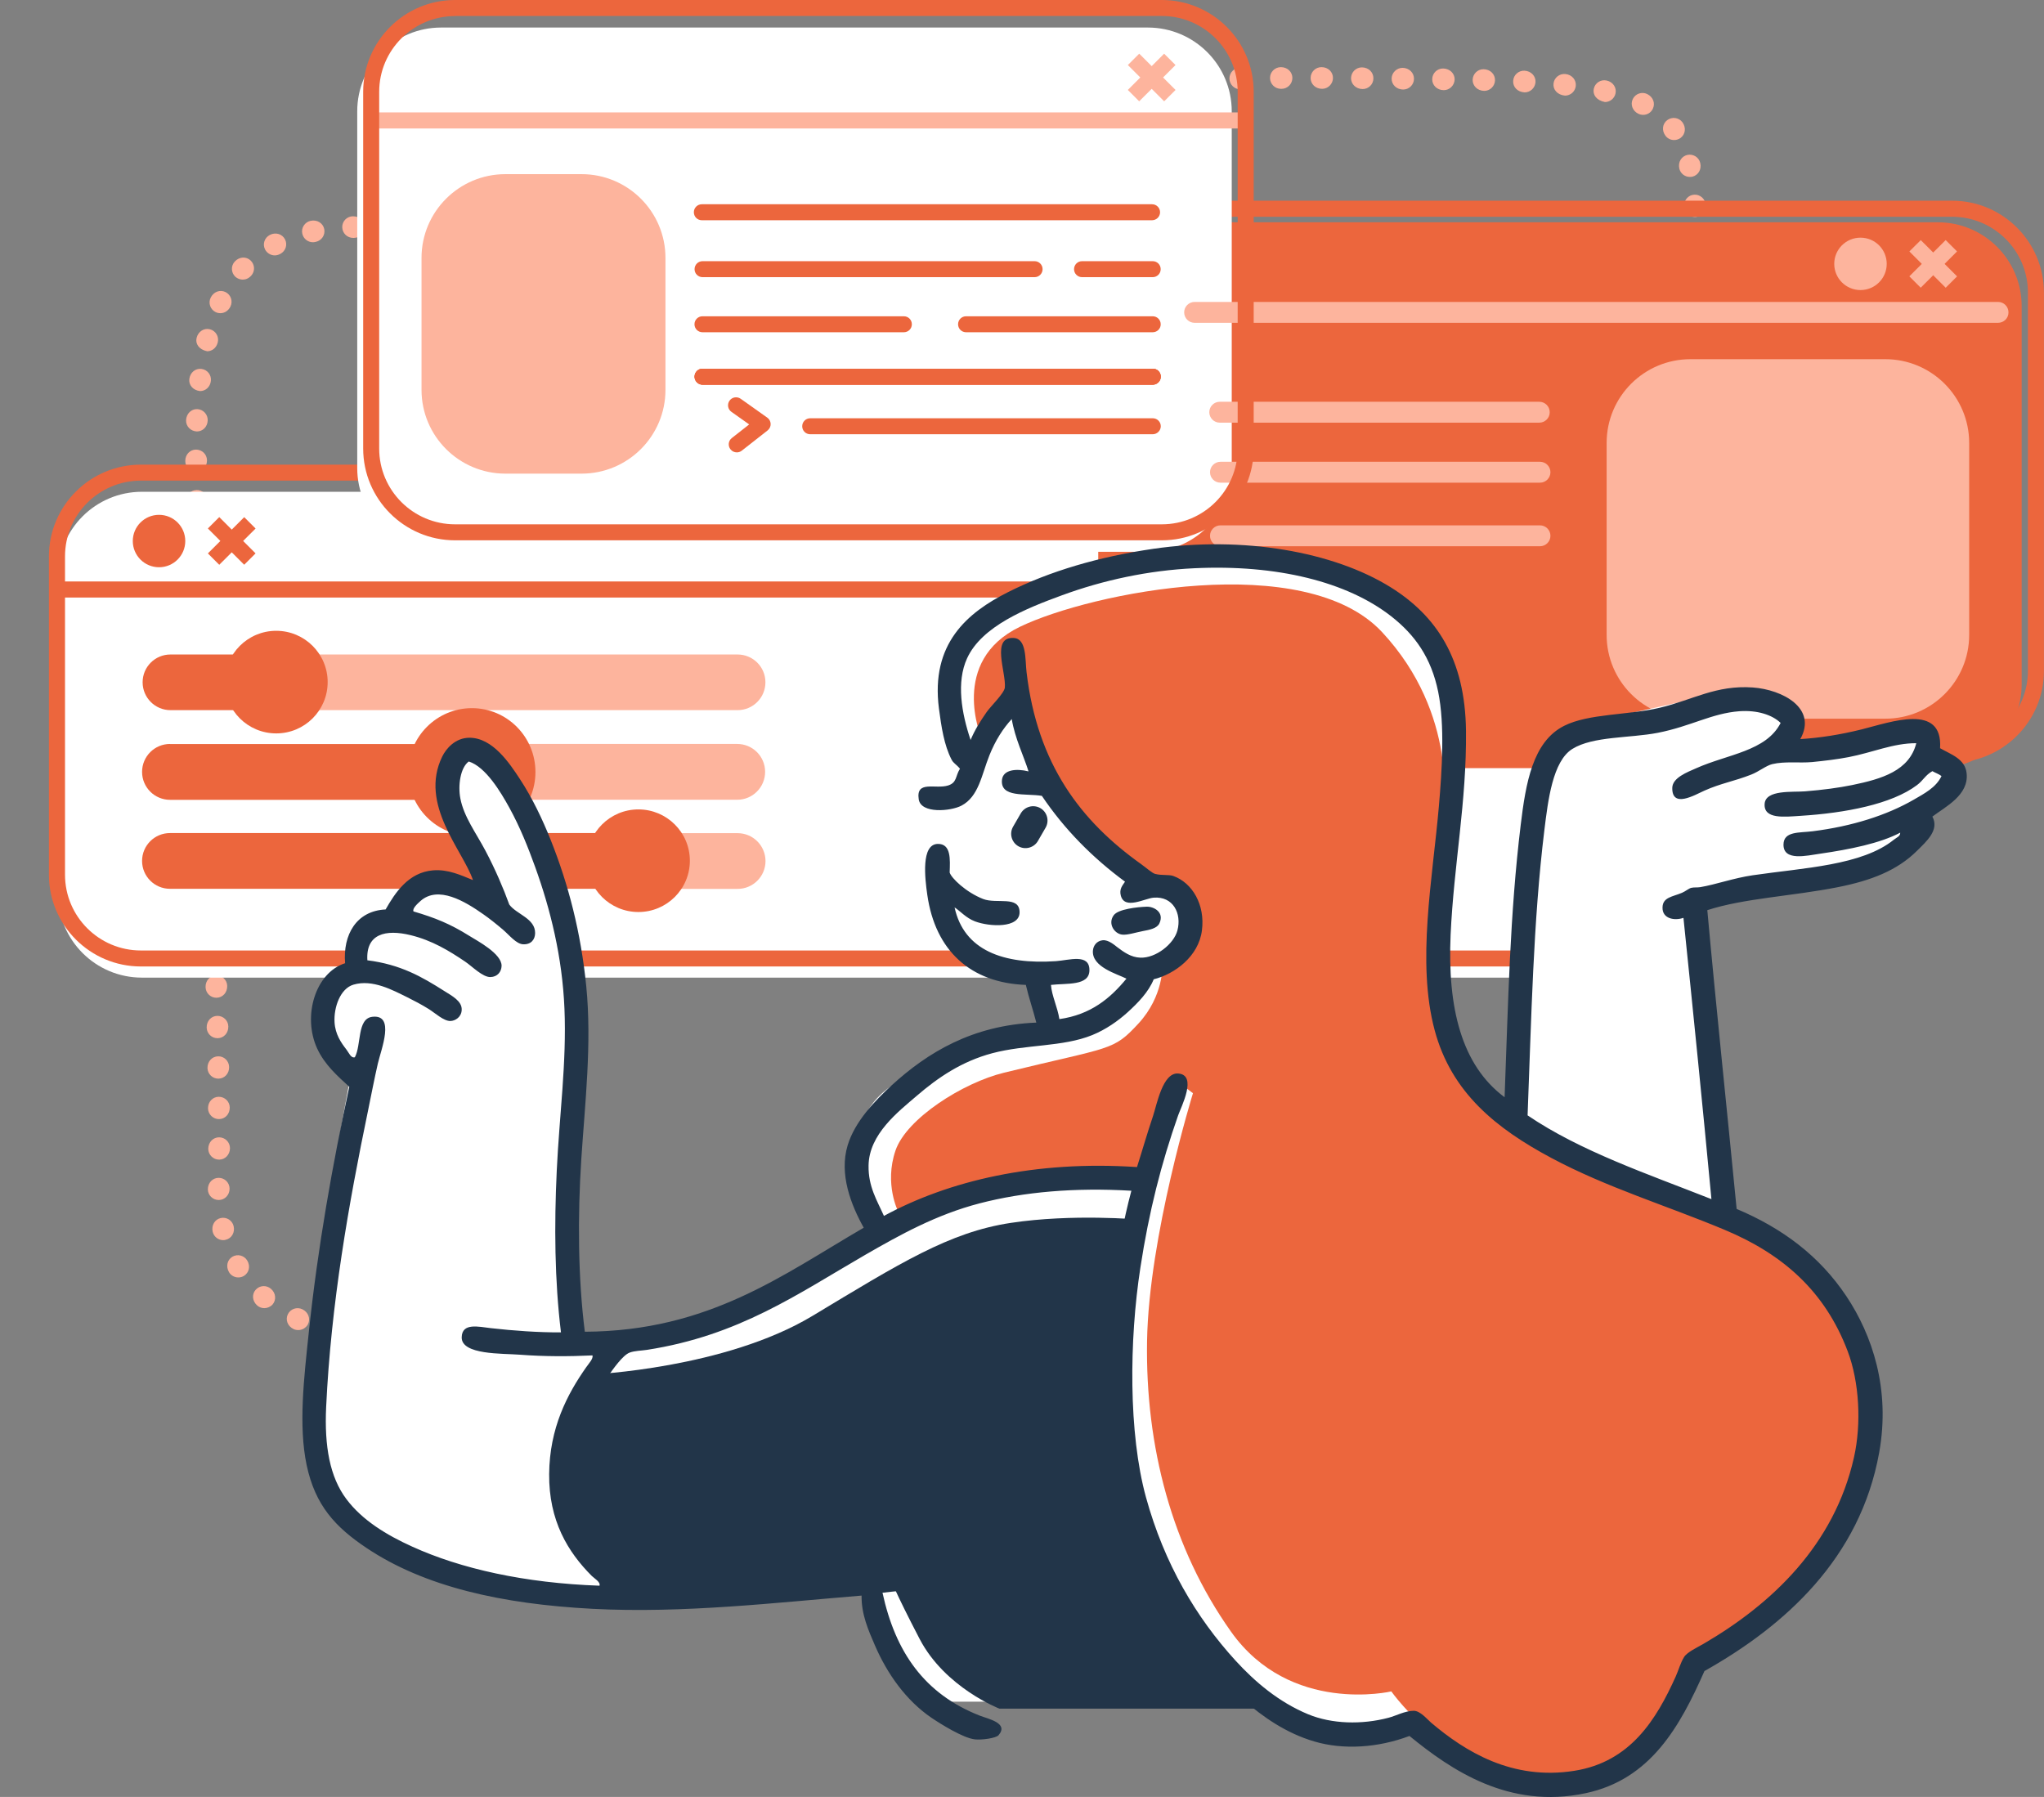 <svg width="240" height="211" viewBox="0 0 240 211" fill="none" xmlns="http://www.w3.org/2000/svg">
<rect x="0" y="0" width="240" height="211" fill="#808080" stroke="none"/>
<g clip-path="url(#clip0)">
<path d="M44.225 158.44C43.396 158.413 42.847 157.827 42.875 157.12C42.903 156.423 43.499 155.875 44.187 155.893C44.941 155.912 45.5 156.479 45.491 157.185C45.491 157.892 44.923 158.44 44.225 158.44ZM39.505 157.753C38.435 157.529 38.025 156.842 38.193 156.163C38.36 155.484 39.049 155.066 39.729 155.233C40.492 155.419 40.911 156.107 40.743 156.786C40.604 157.371 40.082 157.753 39.505 157.753ZM35.019 156.181C34.832 156.181 34.646 156.144 34.469 156.061C33.753 155.717 33.492 154.954 33.799 154.322C34.106 153.69 34.87 153.43 35.503 153.737C36.201 154.071 36.471 154.834 36.173 155.466C35.949 155.912 35.493 156.181 35.019 156.181ZM31.035 153.607C30.737 153.607 30.448 153.504 30.206 153.3C29.61 152.779 29.555 151.97 30.02 151.45C30.485 150.92 31.286 150.873 31.817 151.338C32.403 151.84 32.459 152.649 32.003 153.179C31.742 153.458 31.388 153.607 31.035 153.607ZM27.981 150C27.553 150 27.125 149.777 26.892 149.386C26.492 148.698 26.688 147.927 27.293 147.564C27.898 147.211 28.68 147.415 29.033 148.02C29.433 148.68 29.238 149.46 28.633 149.823C28.428 149.944 28.205 150 27.981 150ZM26.213 145.621C25.636 145.621 25.114 145.231 24.975 144.645C24.798 143.874 25.226 143.186 25.906 143.028C26.594 142.87 27.274 143.297 27.432 143.976C27.609 144.729 27.19 145.417 26.511 145.575C26.408 145.603 26.315 145.621 26.213 145.621ZM25.682 140.908C24.984 140.908 24.407 140.35 24.407 139.653C24.407 138.872 24.975 138.305 25.682 138.305C26.38 138.305 26.957 138.872 26.957 139.579C26.957 140.323 26.39 140.908 25.682 140.908ZM25.729 136.167C25.031 136.167 24.453 135.6 24.453 134.894C24.463 134.104 25.031 133.546 25.729 133.546C26.436 133.546 27.004 134.122 27.004 134.829C26.995 135.591 26.427 136.167 25.729 136.167ZM25.701 131.408C25.003 131.408 24.435 130.841 24.425 130.143C24.416 129.372 24.975 128.796 25.682 128.786C26.399 128.786 26.967 129.344 26.976 130.041C26.985 130.831 26.418 131.408 25.701 131.408C25.71 131.408 25.71 131.408 25.701 131.408ZM25.636 126.657C24.947 126.657 24.379 126.109 24.36 125.412C24.351 124.622 24.91 124.045 25.617 124.036C26.315 124.017 26.892 124.584 26.902 125.291C26.92 126.063 26.362 126.648 25.654 126.657C25.654 126.657 25.645 126.657 25.636 126.657ZM25.533 121.907C24.844 121.907 24.286 121.359 24.267 120.671C24.249 119.881 24.807 119.295 25.515 119.286C26.213 119.276 26.799 119.825 26.808 120.531C26.827 121.303 26.278 121.889 25.57 121.907C25.561 121.907 25.543 121.907 25.533 121.907ZM25.403 117.157C24.714 117.157 24.156 116.609 24.137 115.921C24.109 115.149 24.658 114.563 25.366 114.536C26.064 114.508 26.66 115.056 26.678 115.763C26.697 116.553 26.148 117.138 25.44 117.157C25.431 117.157 25.412 117.157 25.403 117.157ZM25.254 112.407C24.575 112.407 24.007 111.868 23.988 111.18C23.96 110.399 24.509 109.813 25.217 109.785C25.906 109.767 26.511 110.306 26.529 111.012C26.557 111.793 26.008 112.379 25.3 112.407C25.282 112.407 25.263 112.407 25.254 112.407ZM25.086 107.657C24.407 107.657 23.839 107.117 23.82 106.429C23.793 105.658 24.332 105.063 25.04 105.035C25.747 105.007 26.334 105.556 26.362 106.253C26.39 107.043 25.84 107.629 25.142 107.657C25.114 107.657 25.096 107.657 25.086 107.657ZM24.9 102.906C24.221 102.906 23.662 102.367 23.634 101.688C23.606 100.898 24.156 100.313 24.854 100.285C25.543 100.257 26.148 100.805 26.166 101.512C26.194 102.283 25.654 102.878 24.947 102.906C24.938 102.906 24.919 102.906 24.9 102.906ZM24.714 98.156C24.035 98.156 23.476 97.617 23.448 96.938C23.42 96.157 23.96 95.562 24.668 95.534C25.375 95.507 25.961 96.055 25.989 96.752C26.017 97.533 25.477 98.128 24.77 98.156C24.751 98.156 24.733 98.156 24.714 98.156ZM24.509 93.406C23.83 93.406 23.271 92.867 23.243 92.188C23.206 91.416 23.746 90.822 24.453 90.784C25.161 90.756 25.747 91.296 25.785 91.993C25.822 92.783 25.273 93.378 24.575 93.406C24.547 93.406 24.528 93.406 24.509 93.406ZM24.314 88.656C23.634 88.656 23.076 88.116 23.048 87.438C23.011 86.666 23.551 86.071 24.258 86.034C24.965 85.997 25.552 86.545 25.589 87.243C25.626 88.033 25.077 88.628 24.379 88.656C24.342 88.656 24.332 88.656 24.314 88.656ZM24.109 83.905C23.43 83.905 22.871 83.366 22.843 82.688C22.806 81.916 23.346 81.321 24.053 81.284C24.761 81.247 25.347 81.795 25.384 82.492C25.412 83.282 24.872 83.877 24.165 83.905C24.137 83.905 24.118 83.905 24.109 83.905ZM23.895 79.155C23.215 79.155 22.657 78.616 22.629 77.937C22.592 77.166 23.132 76.571 23.839 76.534C24.547 76.496 25.133 77.045 25.17 77.742C25.207 78.532 24.658 79.127 23.96 79.155C23.932 79.155 23.914 79.155 23.895 79.155ZM23.69 74.414C23.011 74.414 22.452 73.875 22.424 73.196C22.387 72.425 22.927 71.83 23.634 71.793C24.332 71.765 24.928 72.304 24.965 73.001C25.003 73.791 24.453 74.386 23.755 74.414C23.727 74.414 23.709 74.414 23.69 74.414ZM23.495 69.664C22.815 69.664 22.257 69.125 22.229 68.446C22.192 67.674 22.731 67.08 23.439 67.042C24.146 67.005 24.733 67.554 24.77 68.251C24.807 69.041 24.258 69.636 23.56 69.664C23.532 69.664 23.513 69.664 23.495 69.664ZM200.076 68.279C199.397 68.279 198.838 67.74 198.81 67.061C198.782 66.28 199.322 65.685 200.03 65.657C200.746 65.629 201.324 66.178 201.351 66.875C201.379 67.656 200.839 68.251 200.132 68.279C200.104 68.279 200.095 68.279 200.076 68.279ZM23.29 64.914C22.61 64.914 22.052 64.374 22.024 63.696C21.996 62.915 22.536 62.32 23.243 62.292C23.951 62.264 24.537 62.813 24.565 63.51C24.593 64.291 24.053 64.886 23.346 64.914C23.318 64.914 23.308 64.914 23.29 64.914ZM199.881 63.519C199.192 63.519 198.633 62.971 198.615 62.283C198.615 62.218 201.156 62.115 201.156 62.115L199.881 62.171L201.156 62.125C201.175 62.924 200.625 63.51 199.927 63.529C199.909 63.519 199.899 63.519 199.881 63.519ZM23.113 60.163C22.424 60.163 21.856 59.615 21.838 58.927C21.81 58.155 22.359 57.56 23.067 57.542C23.765 57.514 24.36 58.062 24.379 58.769C24.398 59.559 23.848 60.145 23.141 60.163C23.141 60.163 23.122 60.163 23.113 60.163ZM199.713 58.769C199.024 58.769 198.466 58.221 198.447 57.533C198.419 56.77 198.959 56.175 199.667 56.148C200.383 56.12 200.96 56.668 200.988 57.365C201.007 58.165 200.458 58.75 199.76 58.769C199.732 58.769 199.722 58.769 199.713 58.769ZM23.029 55.413C22.331 55.413 21.754 54.846 21.754 54.14C21.745 53.368 22.312 52.792 23.02 52.792C23.737 52.801 24.295 53.349 24.305 54.056C24.305 54.846 23.737 55.413 23.029 55.413ZM199.546 54.009C198.866 54.009 198.308 53.47 198.28 52.792C198.261 51.992 198.81 51.407 199.508 51.388C200.234 51.388 200.793 51.936 200.812 52.624C200.839 53.387 200.3 53.981 199.592 54.009C199.583 54.009 199.564 54.009 199.546 54.009ZM23.122 50.663C22.368 50.635 21.819 50.04 21.847 49.343C21.884 48.553 22.48 48.004 23.178 48.041C23.876 48.079 24.416 48.673 24.388 49.371C24.36 50.124 23.802 50.663 23.122 50.663ZM199.406 49.25C198.717 49.25 198.149 48.701 198.131 48.014C198.112 47.233 198.661 46.647 199.369 46.628C200.085 46.628 200.653 47.177 200.672 47.865C200.691 48.646 200.141 49.231 199.434 49.25C199.425 49.25 199.415 49.25 199.406 49.25ZM23.495 45.922C22.648 45.829 22.145 45.197 22.229 44.509C22.322 43.728 22.964 43.226 23.653 43.319C24.351 43.403 24.844 44.035 24.761 44.732C24.677 45.448 24.128 45.922 23.495 45.922ZM199.276 44.5C198.578 44.5 198.01 43.942 198 43.245C197.982 42.482 198.531 41.897 199.238 41.878C199.955 41.878 200.523 42.427 200.542 43.115C200.551 43.914 199.992 44.49 199.294 44.5C199.294 44.5 199.285 44.5 199.276 44.5ZM24.323 41.246C23.337 41.041 22.918 40.354 23.085 39.675C23.271 38.913 23.96 38.495 24.64 38.662C25.319 38.829 25.738 39.517 25.57 40.196C25.412 40.865 24.891 41.246 24.323 41.246ZM199.183 39.74C198.494 39.74 197.935 39.192 197.917 38.504C197.907 37.704 198.466 37.128 199.164 37.119C199.871 37.119 200.439 37.676 200.458 38.374C200.476 39.136 199.927 39.721 199.22 39.74C199.201 39.74 199.192 39.74 199.183 39.74ZM25.878 36.775C25.692 36.775 25.505 36.737 25.328 36.654C24.695 36.347 24.425 35.594 24.733 34.962C25.077 34.246 25.84 33.986 26.473 34.293C27.106 34.599 27.367 35.362 27.06 35.994C26.808 36.505 26.352 36.775 25.878 36.775ZM199.117 34.981C198.419 34.981 197.851 34.423 197.842 33.726C197.842 32.926 198.41 32.359 199.117 32.359C199.816 32.359 200.393 32.926 200.393 33.633C200.402 34.395 199.843 34.971 199.136 34.981C199.136 34.981 199.127 34.981 199.117 34.981ZM28.503 32.833C28.195 32.833 27.888 32.722 27.637 32.499C27.125 32.025 27.088 31.216 27.572 30.704C28.112 30.128 28.912 30.1 29.424 30.584C29.936 31.067 29.964 31.866 29.489 32.378C29.182 32.703 28.847 32.833 28.503 32.833ZM199.117 30.23C198.419 30.23 197.842 29.663 197.842 28.957C197.842 28.176 198.41 27.609 199.117 27.609C199.816 27.609 200.393 28.176 200.393 28.882C200.393 29.654 199.825 30.23 199.117 30.23ZM32.263 29.989C31.807 29.989 31.36 29.738 31.128 29.301C30.802 28.678 31.053 27.916 31.677 27.59C32.375 27.228 33.138 27.479 33.464 28.102C33.79 28.724 33.538 29.487 32.915 29.812C32.663 29.942 32.459 29.989 32.263 29.989ZM36.741 28.445C36.154 28.445 35.624 28.037 35.493 27.432C35.344 26.744 35.791 26.075 36.48 25.926C37.262 25.768 37.932 26.215 38.072 26.902C38.211 27.59 37.765 28.26 37.076 28.399C36.917 28.436 36.824 28.445 36.741 28.445ZM55.739 28.018C55.041 28.018 54.473 27.451 54.464 26.754C54.455 26.056 55.023 25.48 55.73 25.471C56.521 25.471 57.089 26.038 57.089 26.744C57.089 27.451 56.521 28.018 55.814 28.018C55.739 28.018 55.739 28.018 55.739 28.018ZM51.057 28.018C50.266 28.009 49.698 27.442 49.707 26.735C49.707 26.038 50.284 25.471 50.983 25.471C51.764 25.471 52.332 26.038 52.332 26.744C52.332 27.451 51.755 28.018 51.057 28.018ZM46.3 27.981C45.5 27.971 44.941 27.395 44.951 26.689C44.96 25.991 45.528 25.434 46.226 25.434C47.017 25.443 47.585 26.01 47.576 26.716C47.566 27.414 46.999 27.981 46.3 27.981ZM60.496 27.971C59.798 27.971 59.23 27.414 59.221 26.716C59.211 26.019 59.77 25.443 60.477 25.434C61.259 25.424 61.836 25.982 61.846 26.689C61.855 27.386 61.296 27.962 60.589 27.971C60.505 27.971 60.505 27.971 60.496 27.971ZM41.46 27.934C40.771 27.934 40.203 27.386 40.185 26.689C40.166 25.991 40.725 25.406 41.432 25.396C42.223 25.387 42.8 25.936 42.81 26.642C42.828 27.339 42.27 27.925 41.562 27.934C41.479 27.934 41.469 27.934 41.46 27.934ZM65.262 27.888C64.573 27.888 64.005 27.339 63.986 26.642C63.968 25.945 64.526 25.359 65.234 25.35C66.034 25.341 66.602 25.889 66.612 26.596C66.63 27.293 66.072 27.878 65.364 27.888C65.28 27.888 65.271 27.888 65.262 27.888ZM70.018 27.748C69.339 27.748 68.771 27.209 68.752 26.521C68.725 25.824 69.274 25.229 69.981 25.21C70.754 25.183 71.35 25.722 71.377 26.428C71.405 27.125 70.856 27.72 70.158 27.748C70.046 27.748 70.037 27.748 70.018 27.748ZM74.775 27.535C74.105 27.535 73.546 27.014 73.509 26.335C73.472 25.638 74.012 25.034 74.71 24.997C75.501 24.959 76.097 25.499 76.134 26.196C76.171 26.893 75.622 27.488 74.924 27.525C74.822 27.535 74.803 27.535 74.775 27.535ZM79.532 27.246C78.871 27.246 78.312 26.735 78.266 26.066C78.219 25.369 78.75 24.755 79.448 24.709C80.23 24.653 80.835 25.173 80.881 25.87C80.937 26.568 80.407 27.181 79.709 27.228C79.588 27.246 79.56 27.246 79.532 27.246ZM84.279 26.856C83.627 26.856 83.078 26.363 83.013 25.703C82.948 25.006 83.46 24.383 84.158 24.318C84.94 24.244 85.554 24.755 85.629 25.452C85.694 26.149 85.182 26.772 84.484 26.837C84.363 26.856 84.316 26.856 84.279 26.856ZM89.008 26.335C88.375 26.335 87.835 25.87 87.751 25.229C87.658 24.532 88.151 23.9 88.849 23.807C89.641 23.714 90.274 24.206 90.357 24.904C90.441 25.601 89.948 26.233 89.25 26.317C89.119 26.326 89.064 26.335 89.008 26.335ZM93.718 25.619C93.113 25.619 92.582 25.192 92.47 24.578C92.349 23.89 92.805 23.23 93.494 23.1C94.276 22.97 94.937 23.426 95.058 24.123C95.179 24.811 94.714 25.471 94.025 25.592C93.867 25.619 93.792 25.619 93.718 25.619ZM199.006 25.48C198.335 25.48 197.777 24.959 197.74 24.281C197.693 23.5 198.233 22.896 198.931 22.859C199.629 22.821 200.234 23.361 200.272 24.058C200.318 24.839 199.778 25.443 199.08 25.48C199.052 25.48 199.034 25.48 199.006 25.48ZM98.372 24.616C97.804 24.616 97.292 24.234 97.143 23.667C96.966 22.989 97.376 22.292 98.055 22.115C98.8 21.91 99.498 22.31 99.684 22.989C99.871 23.667 99.47 24.365 98.791 24.55C98.586 24.606 98.484 24.616 98.372 24.616ZM102.877 23.082C102.393 23.082 101.937 22.803 101.723 22.338C101.425 21.697 101.714 20.944 102.347 20.655C103.054 20.33 103.808 20.609 104.106 21.241C104.404 21.873 104.125 22.636 103.482 22.924C103.231 23.044 103.054 23.082 102.877 23.082ZM198.419 20.776C197.842 20.776 197.321 20.386 197.181 19.8C197.004 19.029 197.433 18.35 198.121 18.192C198.801 18.043 199.49 18.462 199.639 19.149C199.816 19.893 199.397 20.581 198.708 20.748C198.615 20.758 198.522 20.776 198.419 20.776ZM106.526 20.2C106.321 20.2 106.117 20.154 105.93 20.051C105.307 19.717 105.074 18.954 105.409 18.331C105.754 17.662 106.517 17.411 107.141 17.727C107.764 18.043 108.016 18.806 107.699 19.438C107.42 19.958 106.982 20.2 106.526 20.2ZM196.567 16.444C196.176 16.444 195.794 16.268 195.552 15.933C195.087 15.32 195.199 14.52 195.766 14.102C196.325 13.684 197.125 13.795 197.544 14.353C198.01 14.985 197.889 15.784 197.321 16.203C197.097 16.361 196.828 16.444 196.567 16.444ZM108.369 16.035C108.006 16.035 107.652 15.887 107.401 15.589C106.945 15.05 107.01 14.251 107.55 13.795C108.164 13.284 108.965 13.358 109.412 13.897C109.859 14.437 109.784 15.236 109.244 15.682C108.946 15.933 108.658 16.035 108.369 16.035ZM112.577 13.888C112.046 13.888 111.553 13.553 111.376 13.024C111.152 12.364 111.506 11.638 112.167 11.415C112.921 11.164 113.638 11.527 113.861 12.196C114.085 12.866 113.722 13.581 113.051 13.804C112.856 13.869 112.716 13.888 112.577 13.888ZM192.937 13.488C192.75 13.488 192.555 13.442 192.369 13.358C191.68 13.024 191.41 12.261 191.717 11.629C192.024 10.997 192.788 10.737 193.411 11.043C194.128 11.397 194.379 12.159 194.063 12.791C193.849 13.228 193.402 13.488 192.937 13.488ZM117.184 12.689C116.589 12.689 116.058 12.271 115.937 11.666C115.797 10.978 116.244 10.309 116.933 10.17C117.706 10.012 118.376 10.458 118.515 11.146C118.655 11.834 118.208 12.503 117.519 12.642C117.352 12.689 117.268 12.689 117.184 12.689ZM188.45 11.982C187.435 11.787 186.988 11.108 187.137 10.421C187.286 9.733 187.957 9.305 188.645 9.454C189.409 9.621 189.837 10.3 189.688 10.978C189.558 11.573 189.036 11.982 188.45 11.982ZM121.913 11.917C121.289 11.917 120.731 11.462 120.638 10.82C120.545 10.123 121.01 9.491 121.708 9.389C122.453 9.287 123.114 9.77 123.207 10.467C123.3 11.164 122.835 11.806 122.136 11.899C122.034 11.908 121.969 11.917 121.913 11.917ZM126.614 11.387C125.962 11.387 125.413 10.895 125.348 10.235C125.283 9.537 125.795 8.915 126.493 8.85C127.284 8.775 127.898 9.296 127.964 9.993C128.029 10.69 127.507 11.313 126.809 11.369C126.688 11.387 126.651 11.387 126.614 11.387ZM183.758 11.229C182.837 11.136 182.334 10.504 182.409 9.816C182.483 9.119 183.116 8.617 183.814 8.692C184.596 8.775 185.099 9.407 185.024 10.105C184.95 10.746 184.401 11.229 183.758 11.229ZM131.398 11.016C130.737 11.016 130.16 10.504 130.114 9.835C130.067 9.138 130.579 8.534 131.277 8.487C132.022 8.441 132.646 8.961 132.692 9.658C132.739 10.355 132.227 10.96 131.529 11.006C131.454 11.006 131.426 11.016 131.398 11.016ZM179.02 10.848C178.164 10.802 177.633 10.207 177.671 9.5C177.708 8.803 178.313 8.264 179.011 8.301C179.793 8.348 180.333 8.943 180.296 9.64C180.249 10.318 179.691 10.848 179.02 10.848ZM136.108 10.755C135.429 10.755 134.87 10.216 134.842 9.537C134.815 8.84 135.354 8.245 136.062 8.217C136.825 8.18 137.43 8.719 137.467 9.426C137.505 10.123 136.965 10.718 136.257 10.755C136.146 10.755 136.127 10.755 136.108 10.755ZM174.273 10.672C173.463 10.653 172.905 10.077 172.914 9.37C172.933 8.682 173.491 8.125 174.189 8.125C175.009 8.143 175.558 8.729 175.539 9.435C175.52 10.123 174.953 10.672 174.273 10.672ZM169.517 10.588C168.716 10.579 168.157 10.002 168.167 9.296C168.176 8.599 168.744 8.041 169.442 8.041C170.252 8.059 170.81 8.636 170.801 9.333C170.773 10.04 170.205 10.588 169.517 10.588ZM140.874 10.588C140.186 10.588 139.627 10.04 139.599 9.352C139.581 8.654 140.13 8.069 140.837 8.05C141.638 8.05 142.205 8.589 142.224 9.287C142.243 9.984 141.694 10.569 140.986 10.588C140.893 10.588 140.884 10.588 140.874 10.588ZM164.751 10.514C163.95 10.504 163.392 9.928 163.401 9.221C163.41 8.524 164.006 7.966 164.685 7.966C165.467 7.976 166.035 8.552 166.026 9.259C166.017 9.956 165.449 10.514 164.751 10.514ZM145.631 10.486C144.933 10.486 144.374 9.928 144.356 9.231C144.346 8.534 144.905 7.957 145.612 7.939C146.404 7.939 146.971 8.487 146.981 9.184C146.999 9.881 146.441 10.467 145.733 10.476C145.64 10.486 145.64 10.486 145.631 10.486ZM159.994 10.458C159.203 10.448 158.635 9.881 158.635 9.175C158.644 8.478 159.212 7.911 159.91 7.911C160.711 7.92 161.269 8.496 161.26 9.203C161.26 9.9 160.692 10.458 159.994 10.458ZM150.397 10.43C149.699 10.43 149.131 9.863 149.122 9.166C149.112 8.468 149.68 7.892 150.388 7.883C151.179 7.883 151.747 8.45 151.747 9.156C151.747 9.854 151.179 10.43 150.471 10.43C150.397 10.43 150.397 10.43 150.397 10.43ZM155.237 10.43C154.455 10.43 153.888 9.863 153.888 9.156C153.888 8.459 154.455 7.883 155.163 7.883C155.954 7.883 156.522 8.459 156.513 9.166C156.503 9.863 155.935 10.43 155.237 10.43Z" fill="#FDB49D"/>
<path fill-rule="evenodd" clip-rule="evenodd" d="M16.663 57.746H182.875C188.311 57.746 192.723 62.152 192.723 67.581V104.96C192.723 110.389 188.311 114.795 182.875 114.795H16.663C11.227 114.795 6.814 110.389 6.814 104.96V67.581C6.814 62.152 11.227 57.746 16.663 57.746Z" fill="white"/>
<path fill-rule="evenodd" clip-rule="evenodd" d="M75.707 101.213C75.502 100.061 75.418 98.945 75.39 97.82H19.958C18.152 97.82 16.682 99.28 16.682 101.092C16.682 102.896 18.143 104.365 19.958 104.365H75.8C75.828 103.314 75.865 102.264 75.707 101.213Z" fill="#EC663D"/>
<path fill-rule="evenodd" clip-rule="evenodd" d="M86.607 97.832H75.391C75.419 98.957 75.493 100.072 75.707 101.225C75.865 102.276 75.828 103.326 75.8 104.376H86.607C88.413 104.376 89.884 102.917 89.884 101.104C89.875 99.291 88.413 97.832 86.607 97.832Z" fill="#FDB49D"/>
<path fill-rule="evenodd" clip-rule="evenodd" d="M20.013 76.852C18.207 76.852 16.746 78.311 16.746 80.114C16.746 81.918 18.207 83.387 20.013 83.387H33.613C33.548 81.202 33.483 79.017 33.325 76.852H20.013Z" fill="#EC663D"/>
<path fill-rule="evenodd" clip-rule="evenodd" d="M86.606 76.852H33.334C33.492 79.017 33.557 81.202 33.623 83.387H86.606C88.412 83.387 89.874 81.927 89.874 80.114C89.874 78.311 88.412 76.852 86.606 76.852Z" fill="#FDB49D"/>
<path fill-rule="evenodd" clip-rule="evenodd" d="M19.968 87.356C18.152 87.356 16.682 88.824 16.682 90.637C16.682 92.45 18.152 93.918 19.968 93.918H57.611C57.22 91.752 57.183 89.531 56.755 87.365H19.968V87.356Z" fill="#EC663D"/>
<path fill-rule="evenodd" clip-rule="evenodd" d="M86.561 87.356H56.746C57.174 89.521 57.221 91.743 57.602 93.909H86.561C88.376 93.909 89.838 92.44 89.838 90.628C89.838 88.824 88.376 87.356 86.561 87.356Z" fill="#FDB49D"/>
<path fill-rule="evenodd" clip-rule="evenodd" d="M74.961 95.043C78.293 95.043 81.002 97.739 81.002 101.067C81.002 104.395 78.293 107.091 74.961 107.091C71.619 107.091 68.92 104.395 68.92 101.067C68.92 97.739 71.629 95.043 74.961 95.043Z" fill="#EC663D"/>
<path fill-rule="evenodd" clip-rule="evenodd" d="M32.432 74.07C35.764 74.07 38.473 76.766 38.473 80.094C38.473 83.422 35.774 86.118 32.432 86.118C29.099 86.118 26.391 83.422 26.391 80.094C26.4 76.766 29.099 74.07 32.432 74.07Z" fill="#EC663D"/>
<path fill-rule="evenodd" clip-rule="evenodd" d="M55.405 83.152C59.529 83.152 62.87 86.508 62.87 90.654C62.87 94.791 59.529 98.156 55.405 98.156C51.281 98.156 47.94 94.8 47.94 90.654C47.93 86.517 51.281 83.152 55.405 83.152Z" fill="#EC663D"/>
<path d="M182.745 113.486H16.542C10.594 113.486 5.744 108.652 5.744 102.712V65.333C5.744 59.392 10.585 54.559 16.542 54.559H182.754C188.702 54.559 193.542 59.392 193.542 65.333V102.712C193.542 108.652 188.702 113.486 182.745 113.486ZM16.542 56.436C11.627 56.436 7.634 60.424 7.634 65.333V102.712C7.634 107.62 11.627 111.608 16.542 111.608H182.754C187.669 111.608 191.662 107.62 191.662 102.712V65.333C191.662 60.434 187.669 56.436 182.754 56.436H16.542Z" fill="#EC663D"/>
<path d="M148.153 68.277H7V70.164H148.153V68.277Z" fill="#EC663D"/>
<path fill-rule="evenodd" clip-rule="evenodd" d="M138.8 26.102H227.528C232.964 26.102 237.376 30.508 237.376 35.937V80.362C237.376 85.791 232.964 90.197 227.528 90.197H138.8C133.363 90.197 128.951 85.791 128.951 80.362V35.937C128.942 30.508 133.354 26.102 138.8 26.102Z" fill="#EC663D"/>
<path fill-rule="evenodd" clip-rule="evenodd" d="M198.495 42.176H221.366C226.802 42.176 231.214 46.582 231.214 52.011V74.554C231.214 79.983 226.802 84.389 221.366 84.389H198.495C193.059 84.389 188.646 79.983 188.646 74.554V52.011C188.646 46.573 193.049 42.176 198.495 42.176Z" fill="#FDB49D"/>
<path d="M229.204 89.549H140.476C134.527 89.549 129.678 84.715 129.678 78.766V34.35C129.678 28.41 134.518 23.566 140.476 23.566H229.204C235.152 23.566 239.992 28.4 239.992 34.35V78.775C240.002 84.715 235.152 89.549 229.204 89.549ZM140.476 25.453C135.57 25.453 131.567 29.442 131.567 34.35V78.775C131.567 83.683 135.561 87.671 140.476 87.671H229.204C234.109 87.671 238.112 83.683 238.112 78.775V34.35C238.112 29.442 234.119 25.453 229.204 25.453H140.476Z" fill="#EC663D"/>
<path fill-rule="evenodd" clip-rule="evenodd" d="M56.615 104.058C56.615 104.058 53.255 97.281 52.315 94.297C51.384 91.314 52.287 85.364 55.982 87.976C59.687 90.579 65.784 101.651 66.845 109.905C67.841 117.668 66.622 130.691 66.38 141.131C66.175 149.953 67.003 156.98 67.003 156.98C67.003 156.98 75.027 157.482 81.776 155.028C88.525 152.574 101.854 144.728 101.854 144.728C101.854 144.728 97.051 132.829 104.507 127.633C113.806 121.154 122.091 120.996 122.091 120.996L121.542 114.591C121.542 114.591 112.913 113.708 110.371 107.879C107.821 102.05 109.59 99.215 109.59 99.215C109.59 99.215 108.426 97.718 107.635 95.859C106.844 94 109.45 94.744 110.837 93.517C112.224 92.29 113.806 89.064 113.806 89.064C113.806 89.064 105.466 77.779 116.543 70.872C127.62 63.974 163.253 59.958 168.037 75.631C172.822 91.304 165.189 116.831 171.007 124.258C176.825 131.695 177.337 131.361 177.337 131.361C177.337 131.361 178.025 105.722 179.133 99.671C180.241 93.619 179.962 86.219 186.086 84.918C192.221 83.617 201.306 81.413 204.219 81.172C207.124 80.93 211.405 81.683 210 83.747C208.594 85.81 208.045 88.199 208.045 88.199C208.045 88.199 213.342 88.227 216.953 87.26C220.565 86.303 224.447 83.793 225.312 85.773C226.178 87.763 225.312 89.055 225.312 89.055C225.312 89.055 231.167 87.716 229.529 90.3C227.891 92.885 226.094 94.827 226.094 94.827C226.094 94.827 226.681 97.681 222.892 99.429C219.094 101.177 210.242 102.645 206.481 103.259C202.721 103.863 198.671 105.211 198.671 105.211L201.957 141.902C201.957 141.902 223.655 150.213 219.308 168.284C214.952 186.365 199.695 194.666 199.695 194.666C199.695 194.666 193.887 209.177 183.285 208.87C172.682 208.564 165.077 202.001 165.077 202.001C165.077 202.001 158.896 204.613 154.056 203.172C149.216 201.731 147.494 199.816 147.494 199.816H110.213C110.213 199.816 106.723 197.845 104.507 194.666C102.292 191.487 101.612 185.919 101.612 185.919C101.612 185.919 83.926 188.494 66.845 186.932C49.755 185.379 36.648 180.583 36.602 164.919C36.555 149.255 41.135 126.517 41.135 126.517C41.135 126.517 34.954 121.247 37.775 116.915C40.595 112.583 41.293 113.243 41.293 113.243C41.293 113.243 42.094 108.818 43.481 108.167C44.868 107.516 46.376 107.702 46.376 107.702C46.376 107.702 46.916 102.859 50.053 102.627C53.18 102.422 56.615 104.058 56.615 104.058Z" fill="white"/>
<path fill-rule="evenodd" clip-rule="evenodd" d="M51.794 3.234H134.779C140.215 3.234 144.627 7.641 144.627 13.069V54.957C144.627 60.386 140.215 64.792 134.779 64.792H51.794C46.358 64.792 41.945 60.386 41.945 54.957V13.069C41.945 7.641 46.348 3.234 51.794 3.234Z" fill="white"/>
<path d="M146.264 13.199H43.582V15.086H146.264V13.199Z" fill="#FDB49D"/>
<path d="M135.346 45.171H82.493C81.972 45.171 81.553 44.752 81.553 44.232C81.553 43.711 81.972 43.293 82.493 43.293H135.356C135.877 43.293 136.296 43.711 136.296 44.232C136.296 44.743 135.868 45.171 135.346 45.171Z" fill="#EC663D"/>
<path d="M86.514 53.119C86.235 53.119 85.956 52.998 85.769 52.756C85.444 52.347 85.518 51.752 85.928 51.436L87.966 49.837L85.881 48.359C85.453 48.062 85.36 47.467 85.658 47.049C85.956 46.621 86.551 46.528 86.97 46.825L90.089 49.038C90.331 49.205 90.48 49.484 90.489 49.782C90.498 50.079 90.359 50.358 90.126 50.544L87.091 52.924C86.924 53.054 86.719 53.119 86.514 53.119Z" fill="#EC663D"/>
<path d="M135.346 50.991H95.133C94.612 50.991 94.193 50.573 94.193 50.052C94.193 49.532 94.612 49.113 95.133 49.113H135.355C135.877 49.113 136.296 49.532 136.296 50.052C136.296 50.563 135.867 50.991 135.346 50.991Z" fill="#EC663D"/>
<path d="M135.345 32.546H127.051C126.53 32.546 126.111 32.127 126.111 31.607C126.111 31.086 126.53 30.668 127.051 30.668H135.345C135.867 30.668 136.285 31.086 136.285 31.607C136.285 32.127 135.867 32.546 135.345 32.546Z" fill="#EC663D"/>
<path d="M106.127 39.014H82.483C81.962 39.014 81.543 38.596 81.543 38.076C81.543 37.555 81.962 37.137 82.483 37.137H106.127C106.648 37.137 107.067 37.555 107.067 38.076C107.067 38.596 106.648 39.014 106.127 39.014Z" fill="#EC663D"/>
<path d="M135.346 45.171H82.493C81.972 45.171 81.553 44.752 81.553 44.232C81.553 43.711 81.972 43.293 82.493 43.293H135.356C135.877 43.293 136.296 43.711 136.296 44.232C136.296 44.743 135.868 45.171 135.346 45.171Z" fill="#EC663D"/>
<path d="M135.262 25.862H82.409C81.888 25.862 81.469 25.444 81.469 24.923C81.469 24.403 81.888 23.984 82.409 23.984H135.272C135.793 23.984 136.212 24.403 136.212 24.923C136.212 25.444 135.784 25.862 135.262 25.862Z" fill="#EC663D"/>
<path d="M121.477 32.546H82.493C81.972 32.546 81.553 32.127 81.553 31.607C81.553 31.086 81.972 30.668 82.493 30.668H121.477C121.998 30.668 122.417 31.086 122.417 31.607C122.417 32.127 121.998 32.546 121.477 32.546Z" fill="#EC663D"/>
<path d="M135.346 39.014H113.434C112.913 39.014 112.494 38.596 112.494 38.076C112.494 37.555 112.913 37.137 113.434 37.137H135.346C135.868 37.137 136.287 37.555 136.287 38.076C136.296 38.596 135.868 39.014 135.346 39.014Z" fill="#EC663D"/>
<path d="M135.346 45.171H82.493C81.972 45.171 81.553 44.752 81.553 44.232C81.553 43.711 81.972 43.293 82.493 43.293H135.356C135.877 43.293 136.296 43.711 136.296 44.232C136.296 44.743 135.868 45.171 135.346 45.171Z" fill="#EC663D"/>
<path d="M136.689 6.303L132.424 10.562L133.76 11.897L138.025 7.637L136.689 6.303Z" fill="#FDB49D"/>
<path d="M133.764 6.302L132.428 7.637L136.693 11.896L138.029 10.562L133.764 6.302Z" fill="#FDB49D"/>
<path fill-rule="evenodd" clip-rule="evenodd" d="M59.343 20.449H68.288C73.724 20.449 78.136 24.855 78.136 30.284V45.781C78.136 51.21 73.724 55.616 68.288 55.616H59.343C53.906 55.616 49.494 51.21 49.494 45.781V30.284C49.494 24.855 53.906 20.449 59.343 20.449Z" fill="#FDB49D"/>
<path d="M234.602 37.907H140.27C139.59 37.907 139.041 37.359 139.041 36.68C139.041 36.002 139.59 35.453 140.27 35.453H234.602C235.281 35.453 235.83 36.002 235.83 36.68C235.84 37.359 235.281 37.907 234.602 37.907Z" fill="#FDB49D"/>
<path d="M180.734 49.63H143.221C142.541 49.63 141.992 49.081 141.992 48.403C141.992 47.724 142.541 47.176 143.221 47.176H180.734C181.414 47.176 181.963 47.724 181.963 48.403C181.972 49.081 181.414 49.63 180.734 49.63Z" fill="#FDB49D"/>
<path d="M180.818 56.677H143.305C142.625 56.677 142.076 56.128 142.076 55.45C142.076 54.771 142.625 54.223 143.305 54.223H180.818C181.497 54.223 182.047 54.771 182.047 55.45C182.047 56.128 181.497 56.677 180.818 56.677Z" fill="#FDB49D"/>
<path d="M180.818 64.142H143.305C142.625 64.142 142.076 63.593 142.076 62.915C142.076 62.236 142.625 61.688 143.305 61.688H180.818C181.497 61.688 182.047 62.236 182.047 62.915C182.047 63.593 181.497 64.142 180.818 64.142Z" fill="#FDB49D"/>
<path d="M228.453 28.19L224.188 32.449L225.524 33.784L229.789 29.524L228.453 28.19Z" fill="#FDB49D"/>
<path d="M225.53 28.193L224.193 29.527L228.458 33.787L229.794 32.453L225.53 28.193Z" fill="#FDB49D"/>
<path fill-rule="evenodd" clip-rule="evenodd" d="M218.452 27.906C220.156 27.906 221.533 29.282 221.533 30.983C221.533 32.684 220.156 34.06 218.452 34.06C216.749 34.06 215.371 32.684 215.371 30.983C215.371 29.282 216.749 27.906 218.452 27.906Z" fill="#FDB49D"/>
<path d="M136.416 63.445H53.431C47.483 63.445 42.643 58.611 42.643 52.662V10.774C42.643 4.834 47.483 0 53.431 0H136.416C142.364 0 147.205 4.834 147.205 10.774V52.662C147.205 58.611 142.364 63.445 136.416 63.445ZM53.431 1.887C48.526 1.887 44.523 5.875 44.523 10.783V52.671C44.523 57.579 48.516 61.567 53.431 61.567H136.416C141.331 61.567 145.324 57.579 145.324 52.671V10.774C145.324 5.875 141.331 1.878 136.416 1.878H53.431V1.887Z" fill="#EC663D"/>
<path fill-rule="evenodd" clip-rule="evenodd" d="M18.673 60.453C20.376 60.453 21.754 61.829 21.754 63.53C21.754 65.231 20.376 66.607 18.673 66.607C16.969 66.607 15.592 65.231 15.592 63.53C15.592 61.829 16.969 60.453 18.673 60.453Z" fill="#EC663D"/>
<path d="M28.675 60.726L24.408 64.984L25.744 66.319L30.01 62.061L28.675 60.726Z" fill="#EC663D"/>
<path d="M25.744 60.72L24.408 62.055L28.673 66.314L30.009 64.98L25.744 60.72Z" fill="#EC663D"/>
<path fill-rule="evenodd" clip-rule="evenodd" d="M105.465 142.265C105.465 142.265 103.799 139.03 105.149 135.089C106.443 131.333 113.07 127.132 117.883 125.96C130.589 122.855 130.654 123.45 133.67 120.188C136.676 116.925 136.481 113.318 136.481 113.318C136.481 113.318 139.301 113.346 139.841 109.265C140.372 105.268 137.03 104.58 137.03 104.58C137.03 104.58 128.774 101.382 124.296 93.889C119.819 86.397 119.446 80.233 119.446 80.233L115.23 86.629C115.23 86.629 111.385 77.631 119.763 73.596C128.141 69.562 153.236 64.514 162.275 74.219C171.313 83.924 169.461 95.209 169.461 95.209C169.461 95.209 163.401 125.821 178.369 132.588C193.337 139.356 217.12 145.231 219.233 162.01C221.923 183.354 198.764 194.788 198.764 194.788C198.764 194.788 193.067 209.615 183.759 209.689C171.22 209.801 163.364 198.608 163.364 198.608C163.364 198.608 151.486 201.397 144.533 191.581C137.579 181.773 134.48 169.8 134.684 157.474C134.889 145.157 140.074 128.368 140.074 128.368L138.119 126.89L133.586 138.436C133.586 138.436 124.278 137.971 118.897 138.436C113.526 138.91 105.465 142.265 105.465 142.265Z" fill="#EC663D"/>
<path fill-rule="evenodd" clip-rule="evenodd" d="M69.525 161.387C69.525 161.387 85.116 160.699 95.393 154.518C105.66 148.336 111.459 144.682 118.683 143.595C125.906 142.498 133.762 143.204 133.762 143.204C133.762 143.204 127.191 169.624 135.094 182.768C142.996 195.913 148.144 200.635 148.144 200.635H117.352C117.352 200.635 110.957 198.171 107.978 192.445C104.99 186.71 104.543 185.343 104.543 185.343L73.993 187.295C73.993 187.295 64.759 182.127 65.317 173.872C65.857 165.617 69.525 161.387 69.525 161.387Z" fill="#223549"/>
<path fill-rule="evenodd" clip-rule="evenodd" d="M122.156 94.893C122.957 95.358 123.236 96.38 122.77 97.189L121.868 98.751C121.402 99.55 120.369 99.829 119.568 99.365C118.768 98.9 118.489 97.868 118.954 97.068L119.857 95.507C120.322 94.707 121.346 94.428 122.156 94.893Z" fill="#223549"/>
<path fill-rule="evenodd" clip-rule="evenodd" d="M176.665 128.841C177.093 117.611 177.28 107.367 178.555 96.872C179.151 91.954 179.96 87.093 183.647 85.233C186.532 83.774 191.177 83.988 194.891 83.105C198.736 82.194 201.491 80.418 205.81 80.725C209.282 80.976 213.415 83.151 211.386 86.786C213.704 86.646 216.142 86.256 218.609 85.642C221.96 84.806 228.141 82.51 227.797 87.855C229.109 88.608 230.729 89.1 230.915 90.802C231.194 93.377 228.42 94.725 226.894 95.886C227.741 97.457 226.205 98.796 225.088 99.902C222.733 102.245 219.642 103.407 215.817 104.169C210.492 105.229 204.768 105.471 200.467 106.874C201.537 118.643 202.776 130.254 203.911 141.957C209.301 144.226 213.648 147.488 216.794 152.202C219.829 156.757 221.988 163.115 220.648 170.561C218.414 182.99 209.571 190.91 200.132 196.218C197.265 202.697 193.839 208.935 186.179 210.562C177.168 212.477 170.391 207.838 165.495 203.841C161.809 205.235 157.732 205.495 154.334 204.491C150.974 203.506 148.265 201.572 146.05 199.657C141.302 195.567 137.533 190.631 134.805 184.654C132.162 178.862 130.049 171.509 130.049 163.18C130.049 154.851 130.961 146.894 132.841 139.819C126.195 139.429 120.228 139.949 115.034 141.297C109.914 142.627 105.623 145.025 101.574 147.358C93.624 151.951 86.792 156.822 75.966 158.504C75.287 158.606 74.505 158.606 73.918 158.83C73.109 159.146 72.01 160.726 71.377 161.618C69.236 164.63 67.207 168.46 67.272 173.257C67.365 180.062 71.34 183.39 75.315 186.206C86.001 186.067 97.636 185.072 107.978 183.743C109.477 183.548 112.214 182.804 111.916 185.053C111.739 186.411 109.347 186.401 108.22 186.532C106.461 186.736 105.148 186.838 103.622 187.024C105.13 193.978 108.527 198.895 115.034 201.452C116.039 201.842 118.478 202.325 117.249 203.748C116.952 204.101 115.285 204.333 114.457 204.24C113.079 204.082 110.436 202.428 109.365 201.703C106.405 199.685 104.18 196.571 102.719 193.178C101.965 191.431 101.127 189.553 101.164 187.359C91.158 188.177 80.22 189.469 69.572 188.911C58.913 188.354 49.847 186.318 43.061 181.781C39.375 179.318 37.011 176.78 36.005 172.03C35.028 167.41 35.698 161.73 36.257 156.459C37.308 146.438 39.058 136.621 41.013 127.614C39.682 126.387 38.137 125.067 37.234 123.105C35.502 119.322 37.02 114.218 40.52 113.103C40.25 109.775 41.832 106.949 45.276 106.791C46.393 104.839 47.948 102.431 50.852 102.198C52.611 102.059 54.092 102.756 55.534 103.342C54.361 99.856 49.177 94.474 51.923 88.84C52.369 87.92 53.449 86.628 55.125 86.628C57.861 86.628 59.844 89.649 61.036 91.462C62.525 93.73 63.698 96.221 64.647 98.592C66.751 103.862 68.203 109.468 68.836 115.798C69.506 122.538 68.687 129.547 68.259 136.045C67.812 142.878 67.868 150.045 68.668 156.375C83.264 156.31 91.968 149.645 101.416 144.161C99.936 141.502 98.502 137.895 99.526 134.493C100.382 131.657 102.784 129.194 104.692 127.446C108.909 123.589 114.178 120.381 121.68 120.075C121.299 118.569 120.805 117.174 120.451 115.65C113.982 115.417 109.821 111.652 108.881 105.08C108.602 103.147 108.127 99.131 110.11 99.094C111.683 99.066 111.562 100.906 111.506 102.449C111.692 103.1 113.414 104.773 115.444 105.564C117.026 106.177 119.707 105.127 119.716 107.116C119.725 109.022 116.179 108.836 114.466 108.185C113.424 107.785 112.735 106.967 112.083 106.549C113.182 111.597 117.808 113.279 123.979 112.861C125.515 112.759 127.936 111.922 127.917 113.93C127.908 115.789 125.255 115.436 123.402 115.65C123.486 116.905 124.175 118.262 124.389 119.666C128.084 119.145 130.365 117.221 132.264 114.915C131.138 114.348 128.187 113.549 128.326 111.634C128.373 111.011 128.792 110.481 129.471 110.407C130.16 110.332 130.896 111.002 131.193 111.225C131.938 111.783 132.785 112.415 133.902 112.452C135.717 112.517 137.83 110.844 138.249 109.254C138.771 107.265 137.747 105.22 135.457 105.406C134.414 105.489 132.05 106.865 131.603 105.164C131.398 104.383 131.799 103.983 132.096 103.528C128.289 100.72 124.994 97.402 122.332 93.451C120.433 93.135 117.426 93.702 117.65 91.564C117.78 90.374 119.316 90.216 120.768 90.579C120.2 88.766 119.176 86.711 118.795 84.434C117.799 85.512 116.877 86.925 116.17 88.701C115.257 90.978 114.922 93.544 112.884 94.604C111.618 95.264 108.146 95.57 107.876 93.869C107.522 91.582 109.831 92.698 111.32 92.233C112.381 91.898 112.158 91.155 112.716 90.263C112.241 89.705 111.962 89.64 111.729 89.193C110.854 87.511 110.529 85.336 110.249 83.207C109.253 75.584 113.563 71.94 118.376 69.523C123.253 67.069 129.006 65.377 135.447 64.438C145.947 62.914 156.559 64.773 163.27 68.947C168.641 72.293 172.039 77.332 172.132 85.828C172.216 94.148 170.708 101.483 170.326 109.756C169.945 118.364 171.611 125.085 176.665 128.841ZM135.382 131.053C135.838 129.705 136.509 125.922 138.333 126.052C140.642 126.219 138.677 129.984 138.333 130.97C136.35 136.631 134.917 142.218 133.902 148.836C132.58 157.398 132.497 168.293 134.554 175.804C136.713 183.65 140.465 189.943 145.063 194.982C147.372 197.51 150.164 199.871 153.599 201.294C156.391 202.446 159.901 202.53 163.038 201.703C163.95 201.461 164.955 200.894 165.988 200.885C166.752 200.875 167.562 201.87 168.036 202.279C172.011 205.644 177.522 209.093 184.857 207.931C191.429 206.89 194.482 201.916 196.753 196.869C197.079 196.153 197.311 195.26 197.74 194.573C198.093 193.996 199.322 193.429 200.039 193.011C208.072 188.326 215.379 181.409 217.688 171.128C218.581 167.159 218.311 162.269 216.952 158.672C214.281 151.607 209.329 147.265 202.506 144.411C195.692 141.558 188.664 139.447 182.157 135.971C175.716 132.531 170.429 128.329 168.455 120.976C166.314 112.991 168.213 103.202 168.949 94.669C169.312 90.448 169.665 85.15 168.865 81.227C168.046 77.22 166.137 74.552 163.364 72.377C158.179 68.315 149.922 66.26 140.223 66.725C134.861 66.976 129.527 68.119 124.631 69.923C120.517 71.429 115.285 73.52 113.554 77.295C112.269 80.093 112.902 83.737 113.964 86.888C114.448 85.735 115.071 84.731 115.853 83.606C116.309 82.947 117.92 81.403 117.985 80.734C118.152 78.949 116.319 74.72 119.055 74.915C120.563 75.017 120.358 77.481 120.535 78.931C121.811 89.751 126.893 96.407 133.995 101.473C134.582 101.892 135.289 102.533 135.634 102.617C136.434 102.821 137.253 102.673 137.765 102.859C140.009 103.667 141.517 106.242 141.126 109.254C140.744 112.294 137.942 114.376 135.466 114.99C134.852 116.496 133.623 117.751 132.431 118.838C131.277 119.889 129.825 120.902 128.243 121.543C124.789 122.947 120.452 122.622 116.505 123.672C112.893 124.639 110.128 126.535 107.643 128.673C105.493 130.523 102.03 133.163 101.984 136.872C101.946 139.354 102.98 140.953 103.789 142.775C111.385 138.648 121.513 136.24 133.502 137.04C134.135 135.06 134.666 133.173 135.382 131.053ZM204.237 83.514C200.988 83.755 198.54 85.289 194.64 86.051C191.391 86.683 187.044 86.433 184.624 87.939C182.306 89.379 181.766 93.99 181.338 97.448C180.016 108.259 179.812 119.601 179.365 130.97C185.601 135.199 193.448 137.839 200.951 140.805C199.909 129.742 198.801 118.745 197.665 107.776C196.613 108.139 195.171 107.888 195.208 106.549C195.236 105.341 196.399 105.303 197.507 104.829C197.954 104.634 198.261 104.337 198.577 104.253C198.913 104.169 199.285 104.234 199.648 104.169C201.51 103.853 203.567 103.1 205.801 102.775C211.833 101.892 218.628 101.631 222.379 98.592C222.649 98.368 223.152 98.201 223.115 97.774C220.75 99.029 217.157 99.744 213.76 100.237C212.131 100.469 209.394 101.157 209.412 99.168C209.431 97.569 211.293 97.811 212.857 97.606C217.474 97.021 221.513 95.738 224.678 93.916C225.926 93.191 227.331 92.475 227.964 91.127C227.657 90.885 227.238 90.755 226.894 90.551C226.056 91.025 225.823 91.638 225.088 92.187C222.1 94.446 216.617 95.468 211.46 95.794C209.487 95.924 207.085 96.212 207.197 94.399C207.299 92.698 210.492 93.042 211.954 92.921C214.048 92.754 215.891 92.503 217.455 92.187C220.992 91.462 224.185 90.495 225.004 87.269C222.305 87.251 219.838 88.375 217.045 88.905C215.705 89.165 214.262 89.333 212.782 89.482C211.311 89.621 209.589 89.37 208.1 89.723C207.383 89.891 206.518 90.606 205.633 90.95C203.632 91.74 202.059 91.973 200.132 92.837C198.95 93.367 196.315 94.938 196.353 92.512C196.371 91.322 198.121 90.671 199.145 90.216C202.85 88.552 207.374 88.227 209.077 84.889C208.091 83.932 206.313 83.365 204.237 83.514ZM54.054 93.758C54.464 95.905 55.888 97.792 57.005 99.902C58.169 102.106 59.109 104.309 59.798 106.214C60.626 107.358 62.851 107.832 62.832 109.57C62.823 110.323 62.357 110.918 61.436 110.881C60.617 110.853 59.816 109.812 59.053 109.161C58.243 108.473 57.461 107.85 56.754 107.358C54.566 105.815 51.448 103.955 49.372 105.796C49.018 106.112 48.385 106.688 48.553 107.023C51.085 107.767 52.863 108.483 55.115 109.896C56.018 110.463 58.923 111.978 58.895 113.419C58.876 114.116 58.401 114.711 57.582 114.729C56.67 114.748 55.441 113.475 54.631 112.926C52.723 111.634 50.731 110.425 48.227 109.812C45.276 109.087 42.94 109.654 43.135 112.759C47.036 113.251 49.53 114.692 52.165 116.366C53.058 116.933 54.259 117.546 54.212 118.578C54.185 119.433 53.449 119.87 52.9 119.889C52.118 119.917 51.085 118.95 50.359 118.494C49.484 117.946 48.562 117.472 47.818 117.1C46.123 116.273 43.75 114.953 41.497 115.622C39.961 116.077 39.179 118.262 39.282 120.047C39.365 121.45 40.054 122.445 40.678 123.245C40.957 123.598 41.209 124.286 41.665 124.146C42.447 122.705 41.907 119.61 43.713 119.396C46.431 119.071 44.755 123.198 44.364 124.89C43.964 126.638 43.573 128.655 43.219 130.384C40.939 141.353 38.863 153.122 38.295 165.216C38.081 169.827 38.723 173.434 40.678 176.036C42.549 178.528 45.416 180.257 48.395 181.605C54.11 184.208 61.622 185.89 70.391 186.197C70.54 185.769 69.795 185.351 69.488 185.053C66.677 182.246 64.433 178.556 64.48 173.09C64.526 167.679 66.593 163.729 68.827 160.549C69.143 160.094 69.692 159.517 69.562 159.155C66.816 159.285 63.931 159.294 61.026 159.071C58.988 158.913 54.166 159.108 54.212 157.026C54.25 155.288 56.186 155.79 57.657 155.957C60.272 156.255 63.27 156.468 65.867 156.45C65.122 150.352 65.066 143.919 65.373 137.44C65.671 131.044 66.546 124.732 66.276 118.429C66.025 112.396 64.638 106.791 62.832 101.789C62.013 99.521 61.063 97.123 59.798 94.827C58.802 93.023 57.042 90.049 55.041 89.416C54.054 90.132 53.756 92.233 54.054 93.758Z" fill="#223549"/>
<path fill-rule="evenodd" clip-rule="evenodd" d="M134.646 106.466C135.484 106.438 136.759 107.126 136.126 108.436C135.847 109.013 135 109.18 134.153 109.338C133.371 109.487 132.393 109.812 131.77 109.747C130.83 109.645 130.038 108.436 130.783 107.451C131.314 106.754 133.51 106.503 134.646 106.466Z" fill="#223549"/>
</g>
<defs>
<clipPath id="clip0">
<rect width="240" height="211" fill="white"/>
</clipPath>
</defs>
</svg>
